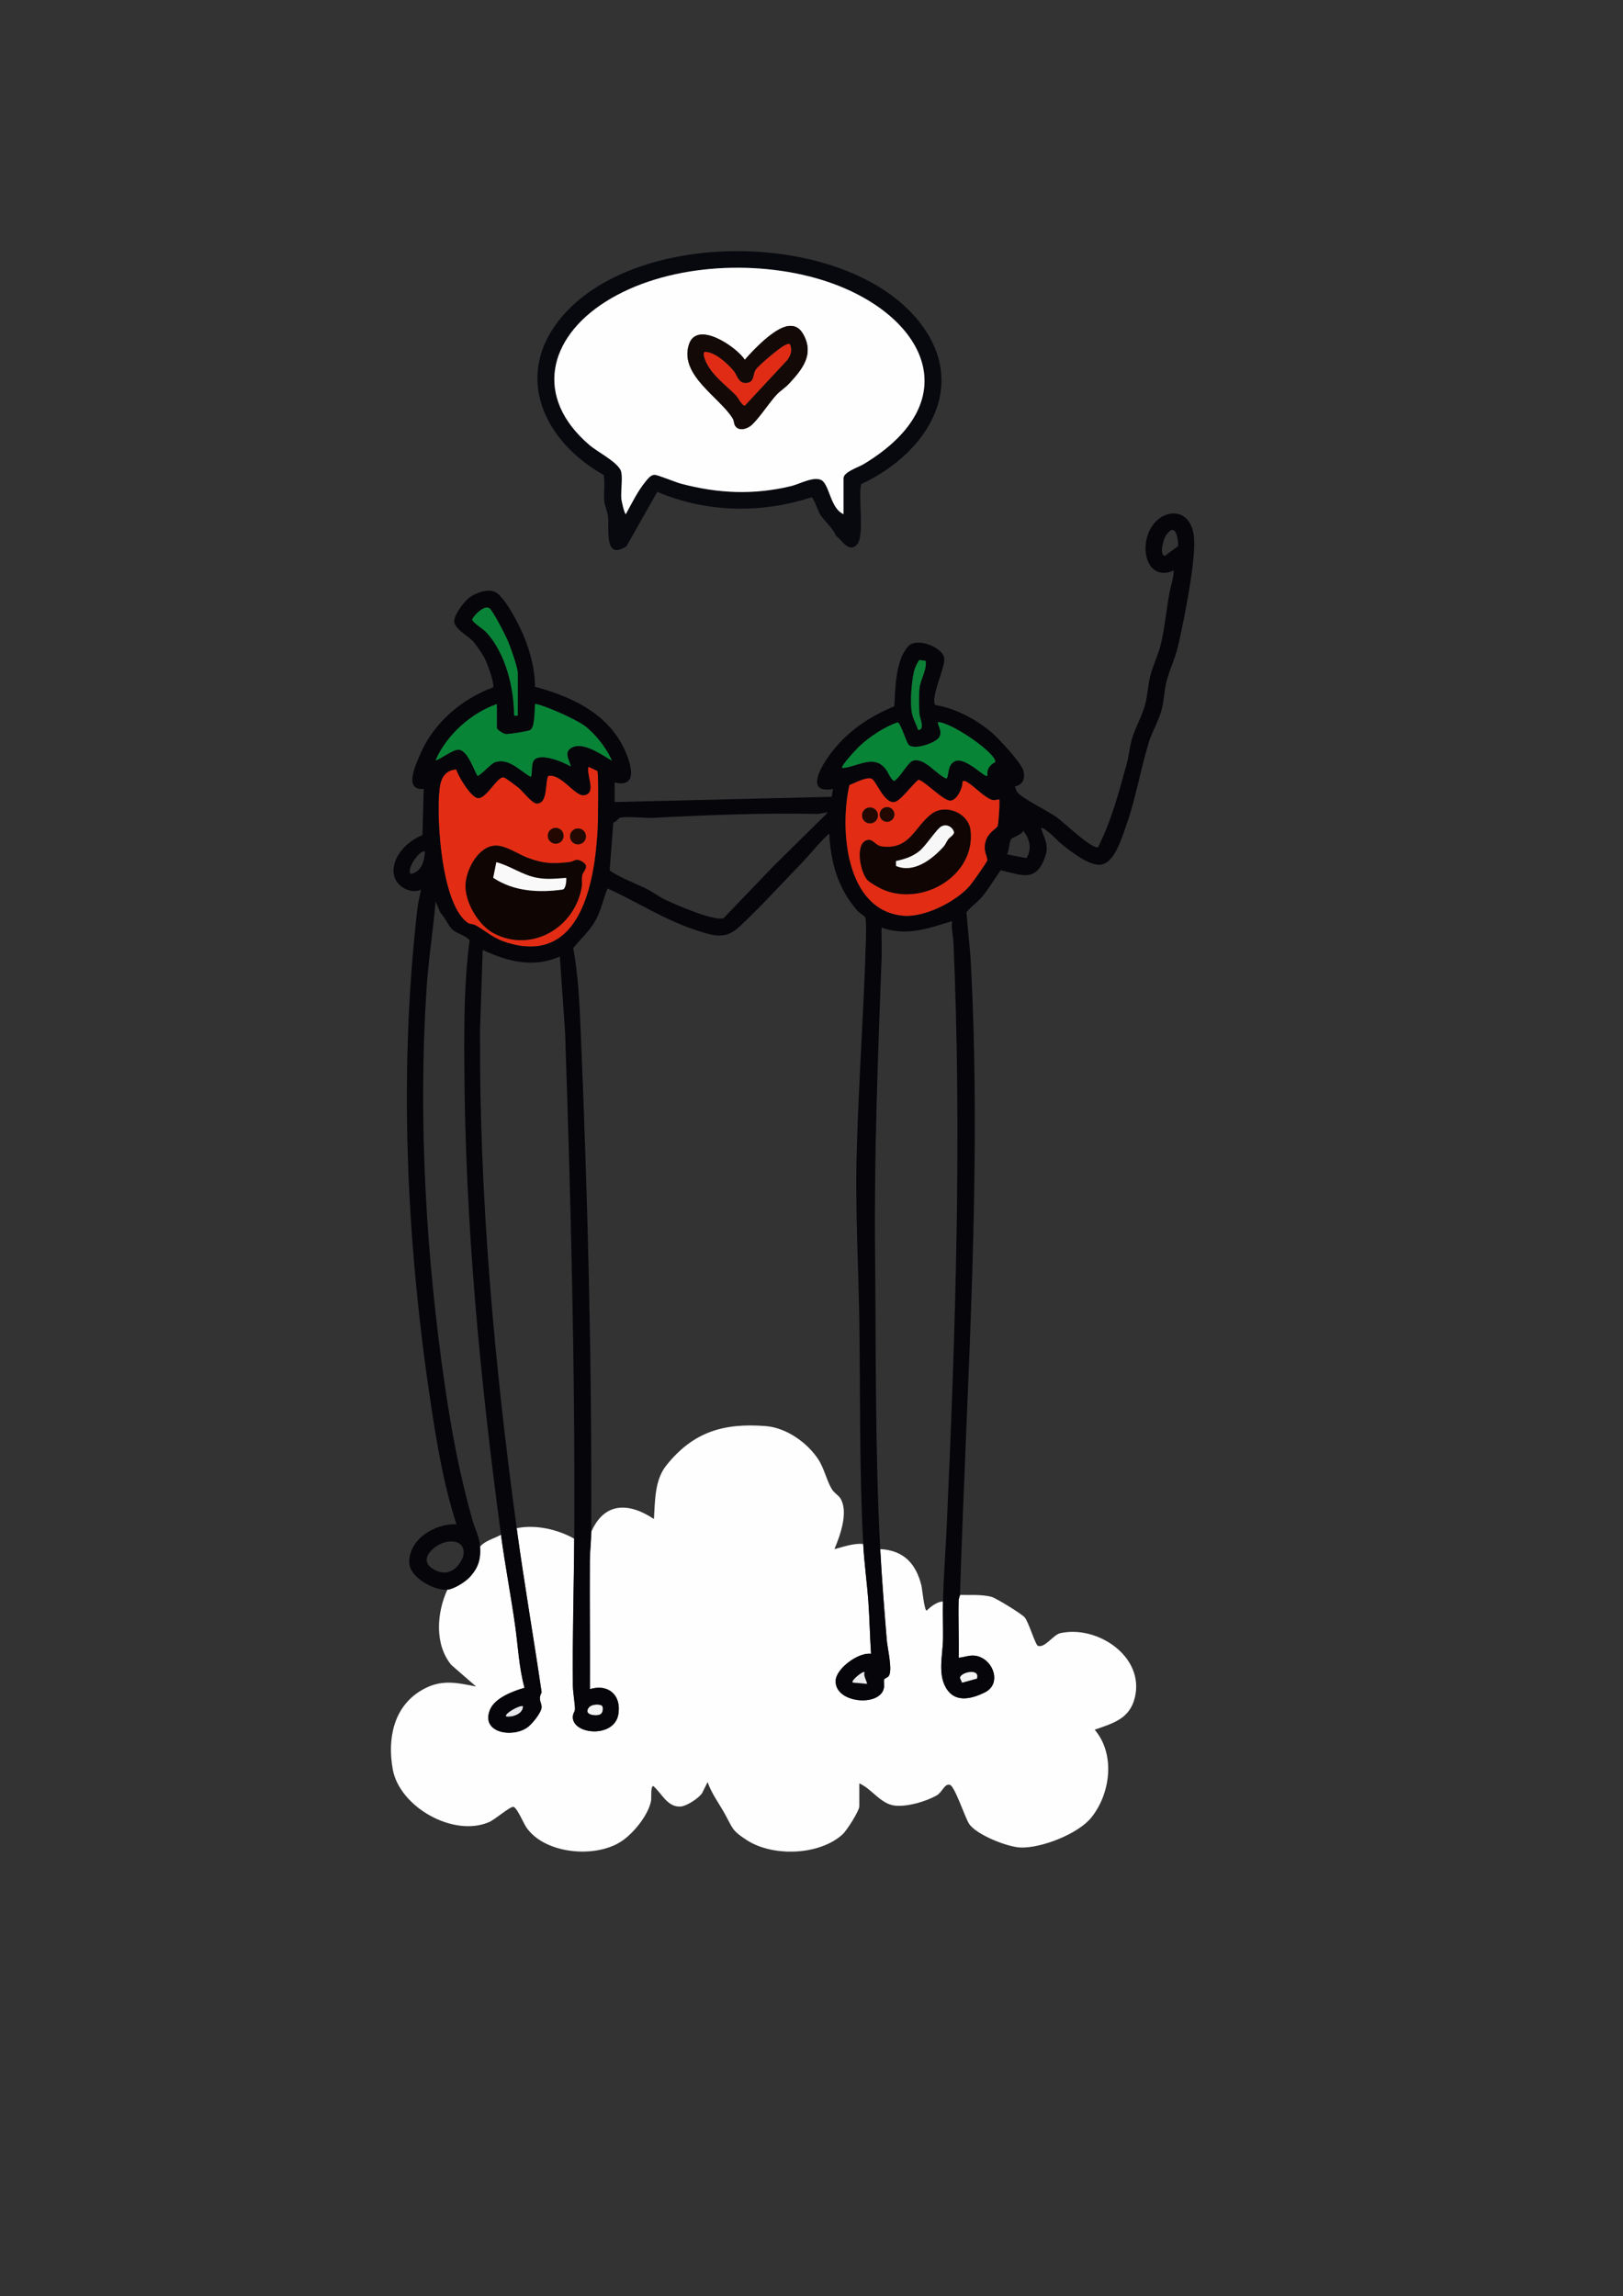 <?xml version="1.0" encoding="UTF-8"?>
<svg id="Ebene_1" data-name="Ebene 1" xmlns="http://www.w3.org/2000/svg" viewBox="0 0 595.2 841.92">
  <rect x="0" y="0" width="595.2" height="841.92" fill="#333333" stroke="none"/>
  <defs>
    <style>
      .cls-1 {
        fill: #e4e6e8;
      }

      .cls-2 {
        fill: #100502;
      }

      .cls-3 {
        fill: #c9d2ec;
      }

      .cls-4 {
        fill: #f9f9fa;
      }

      .cls-5 {
        fill: #098337;
      }

      .cls-6 {
        fill: #f7f7f8;
      }

      .cls-7 {
        fill: #e12c15;
      }

      .cls-8 {
        fill: #e32c14;
      }

      .cls-9 {
        fill: #fefeff;
      }

      .cls-10 {
        fill: #08090f;
      }

      .cls-11 {
        fill: #05050a;
      }

      .cls-12 {
        fill: #220800;
      }

      .cls-13 {
        fill: #e22c14;
      }

      .cls-14 {
        fill: #fefefe;
      }

      .cls-15 {
        fill: #f3f3f4;
      }

      .cls-16 {
        fill: #0b8036;
      }

      .cls-17 {
        fill: #ebebed;
      }

      .cls-18 {
        fill: #088437;
      }

      .cls-19 {
        fill: #130a08;
      }

      .cls-20 {
        fill: #0f0502;
      }
    </style>
  </defs>
    <g>
    <path class="cls-9" d="M216.79,561.76c4.81-11.1,13.82-10.93,23.02-4.8.45-6.64.21-14.24,4.56-19.67,9.84-12.3,21-15.61,36.47-14.4,7.51.59,15.3,6.08,19.33,12.33,2.1,3.26,3.08,7.89,4.94,10.89.81,1.3,2.53,2.24,3.22,3.49,2.82,5.08-.24,13.45-2.33,18.41,3.45-.89,6.92-2.18,10.55-1.92.37,6.98,1.42,14.26,1.91,21.35.44,6.29.55,12.65.97,18.95-4.52-.68-12.78,5.32-12.98,9.84-.38,8.32,16.22,9.72,17.67,2.76.23-1.11-.1-2.3.1-3.16.1-.43,1.21-.66,1.68-1.29,1.52-2.02-.47-10.23-.71-13.2-.9-11.05-1.81-22.28-2.4-33.34,8.62.43,13.18,5.36,15.13,13.41.29,1.2,1.04,9.14,1.9,9.13,1.62-1.53,3.68-3.21,6-3.35-.12,4.55.08,9.13.02,13.69-.08,6.16-2.31,13.91,1.9,19.17,3.42,4.27,9.12,2.62,13.43.49,6.58-3.26,2.85-12.83-3.84-13.48-1.96-.19-3.83.64-5.76.77.14-6.95-.19-13.94-.02-20.9.02-.91.49-1.75.5-2.12,3.71.07,7.93-.25,11.54.69,1.71.45,11.05,6.22,12.17,7.5,1.48,1.7,3.92,10.13,4.89,10.47,2.53.89,5.61-4.07,8.19-4.65,13.55-3.03,30.94,8.53,27.36,23.52-1.89,7.9-7.91,9.47-14.75,11.88,7.64,8.95,5.84,23.35-1.19,32.15-4.85,6.06-18.31,11.28-25.91,11.05-4.83-.14-16.49-4.74-19.03-8.81-1.46-2.33-5.2-13.67-6.95-14.18-2.02-.59-2.76,2.75-4.99,3.96-4.06,2.21-10.48,4.1-15.08,3.67-5.29-.51-8.52-6.13-13.17-8.17v8.4c0,1.72-4.65,8.94-6.07,10.24-8.53,7.82-25.6,8.36-35.15,2.2-5.48-3.53-5.13-4.25-7.92-9.34-2.16-3.94-5-7.69-6.5-11.97l-1.99,4c-1.22,1.92-5.69,4.81-7.9,4.96-4.85.33-6.91-4.85-10.01-7.51-1.06-.02-.64,4.35-.83,5.39-.97,5.28-6.51,12.04-10.96,14.94-9.62,6.29-28.28,4.58-34.88-5.33-.89-1.33-3.41-7.26-4.66-7.38s-6.75,4.66-8.84,5.57c-13.08,5.72-32.89-5.49-35.39-19.33-1.98-10.98.17-22.69,10.28-28.82,7.06-4.28,12.65-3.07,20.29-1.53l-9.1-7.92c-6.22-7.53-5.33-19.15-1.45-27.57,2.37-.21,6.51-2.81,8.15-4.56,3.2-3.42,4.16-6.62,3.84-11.27,2.01-2.23,5.15-2.91,7.67-4.32,1.5,11.13,3.65,22.27,5.21,33.4,1.06,7.56,1.41,15.36,3.42,22.72-4.11,1.16-10.74,3.68-12.56,7.83-3.76,8.57,7.85,10.63,13.49,6.78,1.71-1.17,5.41-5.57,5.35-7.66-.05-1.58-1.43-2.65,0-5.26-2.93-20.06-6.43-40.14-9.15-60.21,6.85-1.46,15.13.43,21.1,3.84-.1,17.99-.69,36.18-.48,53.98.03,2.62.83,6.93.76,8.63-.03.87-.97,1.58-.76,3.31.75,6.03,15.19,7.08,16.66-1.51,1.2-7-3.64-11.31-10.43-9.24.09-15.75-.13-31.52-.02-47.27.02-3.23.48-6.82.5-10.29Z"/>
    <g>
      <g>
        <path class="cls-15" d="M220.51,628.33c-1.11,1.11-5.26.67-5.11-1,.2-2.2,3.11-2.66,4.91-2.17,1.23.36.85,2.51.19,3.17Z"/>
        <path class="cls-1" d="M191.84,625.57c-.01,2.87-3.77,4.15-6.23,3.83-1.06-.91,5.04-4.43,6.23-3.83Z"/>
        <g>
          <path class="cls-8" d="M219.08,282.66c.55.94.24,19.15.1,21.73-1.07,18.92-6.07,48.98-32.38,41.51-6.18-1.76-7.86-4.12-12.52-6.67-.87-.48-1.94-.34-2.45-.66-10.04-6.26-11.92-38.89-10.63-49.47.46-3.8,2.05-6.72,6.14-6.98.75,2.56,5.44,10.35,7.99,10.52,3.09.2,7.1-8.18,9.44-7.6.73.18,4.78,3.27,5.64,4,1.54,1.31,4.74,5.57,6.47,5.57,4.07,0,2.9-7.46,4.12-10.08,4.74-1.1,9.77,7.39,13.08,7.04,4.93-.53.74-7.46,1.75-10.43l3.25,1.53ZM206.68,306.45c0-1.6-1.29-2.89-2.89-2.89s-2.89,1.29-2.89,2.89,1.29,2.89,2.89,2.89,2.89-1.29,2.89-2.89ZM214.88,306.68c0-1.61-1.3-2.91-2.91-2.91s-2.91,1.3-2.91,2.91,1.3,2.91,2.91,2.91,2.91-1.3,2.91-2.91ZM181.6,310.07c-6.13.24-10.48,8.55-10.85,13.99-.44,6.5,4.7,15.27,10.52,18.24,13.87,7.08,29.43-2.22,32.02-16.94.27-1.54-.12-3.18.25-4.55.44-1.66,3.05-3.29-.43-5.09-2.05-1.06-2.48.17-4.28.38-6.11.73-9.78.56-15.54-1.65-3.4-1.31-7.94-4.53-11.69-4.38Z"/>
          <path class="cls-5" d="M189.93,262.41h-1.44c-.05-10.3-3.04-22.66-10.08-30.45-1.1-1.22-5.29-3.77-5.29-4.81.72-1.78,4.75-5.61,6.48-4.09,1.36,1.2,5.67,9.58,6.58,11.68.98,2.27,3.75,10.01,3.75,12.08v15.59Z"/>
          <path class="cls-18" d="M182.25,258.09v8.87c0,.52,2.36,2.08,3.16,2.16,1.03.09,8.23-1,9.02-1.48,1.68-1.04,1.5-6.71,1.73-8.83.08-.72-.27-.82.63-.64,3.68.72,14.53,5.64,17.55,7.88,4,2.97,8.21,8.32,10.1,12.92-3.71-2.06-10.84-7.43-15.11-4.58-2.59,1.73-.32,4.49.02,6.72-2.72-1.67-12.6-5.87-13.94-1.45-.47,1.55-.14,3.64-.7,5.3-3.98-2.2-8.29-7.28-13.29-5.38-1.55.59-5.69,5.36-6.36,4.9-1.46-2.47-3.5-8.92-6.6-9.52-2.29-.45-8.07,4.39-8.76,3.76,4.11-9.3,12.96-17.27,22.54-20.62Z"/>
          <path class="cls-20" d="M181.6,310.07c3.75-.15,8.29,3.07,11.69,4.38,5.76,2.21,9.43,2.39,15.54,1.65,1.8-.22,2.24-1.44,4.28-.38,3.48,1.8.87,3.43.43,5.09-.36,1.37.02,3.01-.25,4.55-2.59,14.72-18.15,24.03-32.02,16.94-5.82-2.97-10.97-11.75-10.52-18.24.37-5.44,4.72-13.74,10.85-13.99ZM207.67,321.9c-3.94.24-7.2.7-11.15-.12-5.16-1.07-9.46-4.31-14.5-5.64l-1.15,5.71c7.56,5.04,16.69,5.56,25.54,4.31,1.11-.36,1.34-3.21,1.26-4.25Z"/>
          <circle class="cls-12" cx="211.97" cy="306.68" r="2.91"/>
          <circle class="cls-12" cx="203.79" cy="306.45" r="2.89"/>
          <path class="cls-4" d="M207.67,321.9c.07,1.04-.15,3.89-1.26,4.25-8.84,1.25-17.98.73-25.54-4.31l1.15-5.71c5.04,1.33,9.34,4.57,14.5,5.64,3.95.82,7.21.36,11.15.12Z"/>
        </g>
      </g>
      <g>
        <path class="cls-11" d="M164.03,582.87c-4.83.43-13.76-4.48-13.93-9.85-.28-8.68,9.46-14.46,17.29-14.14-4.71-14.6-7.24-29.76-9.51-44.93-8.89-59.37-11.67-120.51-4.87-180.29.28-2.44.86-5.05,1.43-7.44-4.38,1.86-9.96-1.72-10.12-6.48-.2-6.14,5.28-11.46,10.61-13.52l.46-16.95c-7.57.62-2.84-9.08-1.18-12.94,4.85-11.26,15.17-20.13,26.64-24.29.52-1.85-2.35-9.45-3.48-11.38-.62-1.06-2.99-4.53-3.74-5.37-1.81-2.04-6.19-4.23-7-6.94-.66-2.21,3.48-7.67,5.32-9.11,2.37-1.86,7.36-3.73,10.06-1.93,3.6,2.4,8.34,11.73,10.05,15.85,2.41,5.82,4.12,12.31,4.14,18.65,12.31,3.33,24.68,8.77,31.37,20.19,2.74,4.68,8.09,17.4-2.16,14.88v7.2s79.61-1.92,79.61-1.92l.48-2.87c-8.86,1.58-5.8-5.53-2.79-10.23,6.1-9.51,14.89-15.83,25.25-20.08.44-6.73.39-16.68,5.1-22,3.11-3.52,13,.44,13.24,4.56.21,3.59-5.1,14.17-3.33,16.97,7.53,1.19,15.33,5.38,21.04,10.38,2.49,2.18,10.55,10.84,11.28,13.66s-.07,5.26-3.13,5.78c.32.67.5,1.61.95,2.16,2.04,2.49,11.16,6.8,14.37,9.13,2.63,1.91,12.6,11.51,15.17,11.1,4.85-9.47,7.66-20.23,10.53-30.56.85-3.06,1.05-6.32,2.02-9.49,1.27-4.16,3.68-8.19,4.79-12.48.88-3.36,1-6.82,1.81-10.18.95-3.93,3-7.94,3.94-11.89,1.42-5.99,2.03-12.78,3.17-18.89.5-2.68,1.54-5.49,1.53-8.06-7.37,3.23-11.15-3.25-10.19-10.19,1.68-12.23,16.25-15.43,17.62-2.04.84,8.25-3.83,31.23-5.89,40.15-1.06,4.58-3.31,8.83-4.34,13.41-.76,3.38-.79,6.75-1.78,10.21-1.14,3.99-3.43,7.69-4.63,11.68-3.06,10.11-4.77,20.75-8.43,30.91-1.65,4.58-4.45,14.26-10.11,13.77-4.28-.37-10.06-4.94-13.48-7.64-.88-.7-6.5-6.69-7.44-5.74,1.29,4,3.02,6.14,1.53,10.4-3.33,9.52-8.37,6.8-16.31,5.01-2.37,3.25-4.65,7.24-7.29,10.23-1.09,1.23-5.13,4.44-5.27,5.32l1.45,15.81c4.41,78.24-1.41,156.27-3.83,234.34-.01.37-.48,1.21-.5,2.12-.17,6.96.17,13.95.02,20.9,1.92-.12,3.8-.96,5.76-.77,6.68.66,10.42,10.22,3.84,13.48-4.31,2.14-10.02,3.78-13.43-.49-4.21-5.26-1.98-13-1.9-19.17.06-4.56-.14-9.14-.02-13.69.26-9.89,1.01-19.62,1.46-29.48,3.18-70.63,5.45-141.34,2.4-212.08-.11-2.51-.91-5.22-.5-7.89-8.93,2.71-16.48,5.64-25.89,2.4-.12,3.59.15,7.22.02,10.81-1.31,36.19-2.77,71.49-2.4,107.9.37,36.37-.04,72.88,1.9,109.16.59,11.06,1.5,22.29,2.4,33.34.24,2.97,2.23,11.18.71,13.2-.47.63-1.59.86-1.68,1.29-.2.86.13,2.05-.1,3.16-1.45,6.96-18.04,5.55-17.67-2.76.21-4.52,8.46-10.52,12.98-9.84-.42-6.29-.53-12.65-.97-18.95-.5-7.09-1.54-14.37-1.91-21.35-1.43-26.92-1.05-53.88-1.42-80.85-.28-20.34-1.52-41-1-61.41.66-26.32,2.65-52.77,3.4-79.11.04-1.52.23-7.6-.26-8.41-.21-.34-2.34-1.76-3.1-2.66-6.96-8.16-9.53-17.4-10.09-28.05-3.77,3.48-6.98,7.61-10.53,11.29-7.14,7.38-15.16,16.18-22.54,23.03-5.23,4.85-9.83,3.04-15.96,1.06-11.29-3.65-21.49-10.35-32.26-15.22-1.61,3.92-2.37,8.07-4.47,11.82s-5.48,6.77-8.12,10.05c1.88,10.12,2.3,20.41,2.74,30.67,2.61,61.02,4.14,122.32,3.86,183.48-.02,3.48-.48,7.07-.5,10.29-.11,15.75.12,31.52.02,47.27,6.79-2.07,11.63,2.24,10.43,9.24-1.47,8.59-15.92,7.54-16.66,1.51-.21-1.73.73-2.44.76-3.31.06-1.7-.73-6.01-.76-8.63-.21-17.8.38-35.99.48-53.98.35-61.86-1.26-123.68-3.34-185.43l-1.94-28.04c-9.73,4.32-19.12,1.89-28.29-2.4l-.98,29.04c-.33,61.31,5.21,122.33,13.45,182.99,2.73,20.08,6.22,40.15,9.15,60.21-1.42,2.61-.04,3.68,0,5.26.06,2.08-3.64,6.49-5.35,7.66-5.64,3.86-17.24,1.79-13.49-6.78,1.82-4.15,8.45-6.67,12.56-7.83-2.01-7.36-2.36-15.16-3.42-22.72-1.57-11.13-3.72-22.27-5.21-33.4-7.73-57.36-13.21-114.99-13.45-172.92-.06-15.08-.06-30.14,1.95-45.07-1.74-1.95-4.8-2.39-6.51-4.1-1.51-1.51-2.55-4.31-4.16-5.92l-1.81-4.17c-.96,10.76-2.66,21.6-3.36,32.38-3.08,47.88-.14,97.84,6.78,145.28,2.49,17.07,5.45,32.77,10.14,49.34.96,3.41,2.48,5.64,2.74,9.49.32,4.65-.65,7.85-3.84,11.27-1.64,1.76-5.78,4.35-8.15,4.56ZM429.58,194.35c-.46.12-1.67,1.42-1.98,1.89-.93,1.41-2.55,7.25-.44,7.62l4.92-3.65c0-1.51-.33-6.44-2.49-5.86ZM189.93,262.41v-15.59c0-2.07-2.77-9.8-3.75-12.08-.91-2.1-5.21-10.48-6.58-11.68-1.73-1.52-5.76,2.31-6.48,4.09,0,1.03,4.19,3.59,5.29,4.81,7.04,7.8,10.04,20.15,10.08,30.46h1.44ZM339.5,242.33l-2.33-.34c-.35.22-1.49,2.58-1.67,3.15-1.19,3.7-1.91,13.07-.97,16.79.51,2.02,1.57,3.79,2.17,5.75,2.71-.21.6-4.18.48-6-.16-2.58-.26-6.58,0-9.1.35-3.55,2.69-6.7,2.32-10.25ZM182.25,258.09c-9.58,3.36-18.43,11.33-22.54,20.62.68.62,6.47-4.21,8.76-3.76,3.09.6,5.14,7.05,6.6,9.52.66.46,4.81-4.31,6.36-4.9,5-1.9,9.31,3.18,13.29,5.38.56-1.66.23-3.75.7-5.3,1.34-4.42,11.21-.21,13.94,1.45-.35-2.23-2.62-4.99-.02-6.72,4.27-2.85,11.41,2.52,15.11,4.58-1.89-4.6-6.11-9.94-10.1-12.92-3.02-2.25-13.87-7.16-17.55-7.88-.9-.18-.55-.08-.63.64-.23,2.12-.04,7.79-1.73,8.83-.79.49-7.99,1.58-9.02,1.48-.8-.07-3.16-1.64-3.16-2.16v-8.87ZM343.89,264.81c.31,1.96,1.73,3.54.51,5.55s-9.57,4.93-11.28,2.58c-.87-1.19-2.84-7.78-3.93-8.09-4.95,1.75-10.21,5.2-14.08,8.83-.78.74-6.96,7.26-6.23,7.92,5.52-.36,11.47-5.16,15.82.24,1.1,1.36,1.63,3.39,3.12,4.55,2.29-1.2,5.08-6.86,6.93-7.45,4.26-1.37,8.53,5,12.24,6.5,1.14-.22.1-5.01,3.26-6.36,3.88-1.65,11.04,6.32,11.86,5.39-.31-2.44.81-4,2.91-5.06.23-3.42-16.76-14.97-21.13-14.6ZM219.08,282.66l-3.25-1.53c-1,2.97,3.18,9.9-1.75,10.43-3.31.36-8.34-8.14-13.08-7.04-1.22,2.63-.04,10.09-4.12,10.08-1.73,0-4.93-4.26-6.47-5.57-.86-.73-4.91-3.82-5.64-4-2.34-.58-6.35,7.8-9.44,7.6-2.55-.16-7.23-7.96-7.99-10.52-4.09.26-5.68,3.18-6.14,6.98-1.29,10.58.59,43.2,10.63,49.47.52.32,1.58.19,2.45.66,4.66,2.55,6.34,4.91,12.52,6.67,26.31,7.48,31.31-22.59,32.38-41.51.15-2.58.45-20.79-.1-21.73ZM353,286.39c.17,2.3-1.96,7.18-4.56,7.17s-8.72-6.68-11.53-7.66c-2.13,1.34-6.71,8.09-9.1,8.22-3.81.21-6.53-8.03-8.24-8.61-2.02-.69-6.04,1.62-8.06,2.34-3.64,15.99-1.54,45.94,19.71,47.92,7.81.73,19.66-5.26,24.63-11.24.85-1.02,6.22-8.55,6.22-9.11-.02-1.69-1.36-2.93-.81-6.12.69-4.03,4.22-5.34,4.6-6.43s.9-9.4.56-9.75c-1.05.06-1.62.49-2.72.13-2.86-.93-6.7-5.27-9.26-6.61-.49-.26-.9-.3-1.44-.24ZM303.59,297.92c-1.41-.05-2.64.55-4.07.52-19.85-.41-39.97.39-59.93,1.42-3.39.17-9.56-.66-12.4-.01-.14.03-1.33,1.62-2.27,1.75l-1.35,17.59c4.16,2.79,9.24,4.58,13.78,6.85,2.28,1.14,4.37,2.8,6.67,3.88,4.01,1.89,17.62,7.86,21.34,6.75l18.31-19.1,19.92-19.65ZM376.43,314.63c2.15-3.41,1.18-6.93-1.13-9.99-.61,1.37-3.93,2.37-4.43,2.99-.76.93-.86,4.38-1.56,5.63l7.13,1.37ZM155.87,312.31c-1.42-1.26-6.97,5.91-5.27,8.15,3.94-.7,4.98-4.61,5.27-8.15ZM164.39,565.24c-4.49.57-11.17,6.07-6.09,9.68,3.96,2.81,7.79,2,10.44-1.97,2.83-4.24.96-8.38-4.35-7.71ZM317.02,613.09c-.43-.52-5.03,3.06-4.31,3.83l5.27.48c-.28-1.53-1.33-2.6-.96-4.31ZM358.25,615.47c1.25-4.03-6.16-2.3-6.2-.24l.76,1.74,5.43-1.5ZM220.51,628.33c.66-.66,1.03-2.81-.19-3.17-1.8-.49-4.71-.04-4.91,2.17-.15,1.67,3.99,2.11,5.11,1ZM191.84,625.57c-1.19-.6-7.29,2.92-6.23,3.83,2.46.32,6.22-.96,6.23-3.83Z"/>
        <path class="cls-13" d="M353,286.39c.53-.06.95-.01,1.44.24,2.56,1.34,6.4,5.68,9.26,6.61,1.11.36,1.67-.07,2.72-.13.34.35-.2,8.7-.56,9.75s-3.91,2.4-4.6,6.43c-.55,3.19.79,4.44.81,6.12,0,.55-5.36,8.08-6.22,9.11-4.97,5.98-16.82,11.96-24.63,11.24-21.24-1.98-23.35-31.92-19.71-47.92,2.02-.72,6.04-3.03,8.06-2.34,1.71.58,4.43,8.82,8.24,8.61,2.39-.13,6.97-6.88,9.1-8.22,2.8.99,8.96,7.65,11.53,7.66s4.73-4.87,4.56-7.17ZM321.95,298.98c0-1.6-1.3-2.91-2.9-2.91s-2.9,1.3-2.9,2.91,1.3,2.91,2.9,2.91,2.9-1.3,2.9-2.91ZM327.98,298.63c0-1.48-1.2-2.68-2.68-2.68s-2.68,1.2-2.68,2.68,1.2,2.68,2.68,2.68,2.68-1.2,2.68-2.68ZM318.15,322.69c.9.96,4.19,2.81,5.49,3.38,14.54,6.44,34.25-5.01,32.25-21.7-.74-6.18-9.01-9.77-14.16-5.98-6.3,4.64-7.93,13.26-18.24,12-2.78-.34-3.4-3.34-5.98-2.16-3.88,1.78-1.97,11.66.64,14.46Z"/>
        <path class="cls-18" d="M343.89,264.81c4.37-.37,21.36,11.18,21.13,14.6-2.1,1.06-3.22,2.63-2.91,5.06-.82.93-7.98-7.05-11.86-5.39-3.15,1.35-2.12,6.14-3.26,6.36-3.71-1.51-7.99-7.87-12.24-6.5-1.85.6-4.64,6.25-6.93,7.45-1.49-1.16-2.02-3.19-3.12-4.55-4.36-5.4-10.3-.61-15.82-.24-.73-.66,5.44-7.18,6.23-7.92,3.87-3.63,9.13-7.08,14.08-8.83,1.09.31,3.06,6.9,3.93,8.09,1.71,2.35,10-.48,11.28-2.58s-.19-3.59-.51-5.55Z"/>
        <path class="cls-16" d="M339.5,242.33c.37,3.55-1.97,6.7-2.32,10.25-.25,2.53-.16,6.52,0,9.1.12,1.82,2.23,5.79-.48,6-.6-1.97-1.66-3.74-2.17-5.75-.94-3.72-.23-13.09.97-16.79.18-.57,1.33-2.94,1.67-3.15l2.33.34Z"/>
        <path class="cls-15" d="M358.25,615.47l-5.43,1.5-.76-1.74c.04-2.05,7.45-3.79,6.2.24Z"/>
        <path class="cls-17" d="M317.02,613.09c-.37,1.71.68,2.79.96,4.31l-5.27-.48c-.72-.78,3.89-4.35,4.31-3.83Z"/>
        <path class="cls-2" d="M318.15,322.69c-2.61-2.8-4.52-12.68-.64-14.46,2.58-1.18,3.2,1.82,5.98,2.16,10.31,1.26,11.94-7.36,18.24-12,5.15-3.79,13.41-.2,14.16,5.98,2.01,16.69-17.71,28.14-32.25,21.7-1.3-.57-4.59-2.42-5.49-3.38ZM328.6,317.51c6.47,2.81,13.32-2.47,17.45-7.12.73-.82,1.03-1.79,1.66-2.65s2.57-1.75,2.05-2.96c-.76-1.78-2.59-2.67-4.44-1.83-1.71.79-5.74,7.18-8.16,9.11-2.57,2.06-5.39,2.96-8.59,3.64l.02,1.81Z"/>
        <circle class="cls-12" cx="319.05" cy="298.98" r="2.9"/>
        <circle class="cls-12" cx="325.3" cy="298.63" r="2.68"/>
        <path class="cls-6" d="M328.6,317.51l-.02-1.81c3.2-.68,6.02-1.58,8.59-3.64,2.41-1.93,6.44-8.32,8.16-9.11,1.84-.85,3.67.05,4.44,1.83.52,1.21-1.4,2.08-2.05,2.96s-.93,1.83-1.66,2.65c-4.13,4.64-10.98,9.93-17.45,7.12Z"/>
      </g>
    </g>
    <g>
      <path class="cls-10" d="M306.64,196.52c-1.32-3.01-4.22-5.39-5.84-7.83-.81-1.21-2.32-6.12-3.25-6.34-18.53,6.03-38.54,5.63-56.51-2.01l-11.29,19.95c-8.25,5.35-6.33-6.08-6.73-10.56-.18-2.03-1.18-4.04-1.39-5.8-.38-3.21.4-6.6-.27-9.8-22.52-12.64-33.67-37.5-14.4-59.01,27.99-31.24,100.92-30.5,128.55.96,21.01,23.92,5.14,49.89-19.68,61.41-1.19,4.56,1.28,18.88-1.45,22.06-3.01,3.51-5.57-1.55-7.73-3.03ZM309.35,188.53v-13.19c0-2.29,5.5-4.03,7.34-5.13,39.79-23.98,21.43-56.39-15.6-67.67-24.42-7.44-57.06-5.76-78.98,8.08-21.13,13.35-26.29,35.11-6.02,52.48,3.16,2.71,9.67,5.88,11.46,9.16,1.06,1.94.03,7.89.33,10.71.09.87,1.09,5.33,1.63,5.56,2.2-3.98,4.32-8.42,7.23-11.95.84-1.01,1.91-2.47,3.31-2.48,1.16,0,7.67,2.71,9.74,3.26,13.64,3.6,26.57,4.2,40.39.86,3.23-.78,9.24-4.32,11.73-1.66s2.99,10.05,7.45,11.97Z"/>
      <path class="cls-14" d="M309.35,188.53c-4.46-1.92-5.02-9.38-7.45-11.97s-8.49.88-11.73,1.66c-13.82,3.33-26.75,2.74-40.39-.86-2.07-.55-8.58-3.27-9.74-3.26-1.4,0-2.47,1.47-3.31,2.48-2.91,3.53-5.03,7.97-7.23,11.95-.54-.24-1.54-4.7-1.63-5.56-.3-2.82.73-8.77-.33-10.71-1.79-3.28-8.3-6.45-11.46-9.16-20.27-17.37-15.11-39.12,6.02-52.48,21.92-13.85,54.56-15.53,78.98-8.08,37.04,11.29,55.4,43.69,15.6,67.67-1.83,1.1-7.34,2.84-7.34,5.13v13.19ZM289.1,119.55c-5.06.62-12.67,8.56-15.96,12.37-3.03-4.7-17.56-14.63-20.49-5.62-3.67,11.29,11.51,19.46,16.13,27.26.43.73.34,1.79.81,2.55,1.33,2.11,4.39,1.17,5.95-.19,2.63-2.29,6.41-8.08,9.09-11.05,1.35-1.49,3.3-2.66,4.81-4.3,4.8-5.21,9.12-10.5,5.27-17.75-1.23-2.31-2.92-3.6-5.62-3.27Z"/>
      <g>
        <path class="cls-19" d="M289.1,119.55c2.7-.33,4.39.95,5.62,3.27,3.85,7.26-.46,12.54-5.27,17.75-1.51,1.64-3.47,2.81-4.81,4.3-2.68,2.97-6.47,8.77-9.09,11.05-1.56,1.36-4.62,2.3-5.95.19-.48-.76-.38-1.81-.81-2.55-4.62-7.8-19.8-15.97-16.13-27.26,2.93-9.01,17.47.92,20.49,5.62,3.28-3.81,10.9-11.75,15.96-12.37ZM289.67,126.18c-.81-.2-1.39.22-2.06.54-1.75.84-9.79,7.53-10.6,9.07-.94,1.78-.34,4.55-3.47,4.64-2.85.08-3.18-2.89-4.47-4.43-2.27-2.7-6.65-6.77-10.31-6.97-1.53-.08-.02,3.33.32,4.01,2.34,4.74,7.23,8.32,10.73,11.81.84.84,2.3,3.89,3.34,3.89l15.51-16.66c1.37-1.83,1.97-3.73,1.02-5.9Z"/>
        <path class="cls-7" d="M289.67,126.18c.95,2.17.36,4.08-1.02,5.9l-15.51,16.66c-1.04,0-2.5-3.05-3.34-3.89-3.5-3.49-8.39-7.08-10.73-11.81-.34-.68-1.85-4.09-.32-4.01,3.66.2,8.04,4.27,10.31,6.97,1.3,1.54,1.63,4.52,4.47,4.43,3.13-.09,2.54-2.86,3.47-4.64.81-1.54,8.85-8.23,10.6-9.07.67-.32,1.25-.74,2.06-.54Z"/>
      </g>
    </g>
  </g>
</svg>